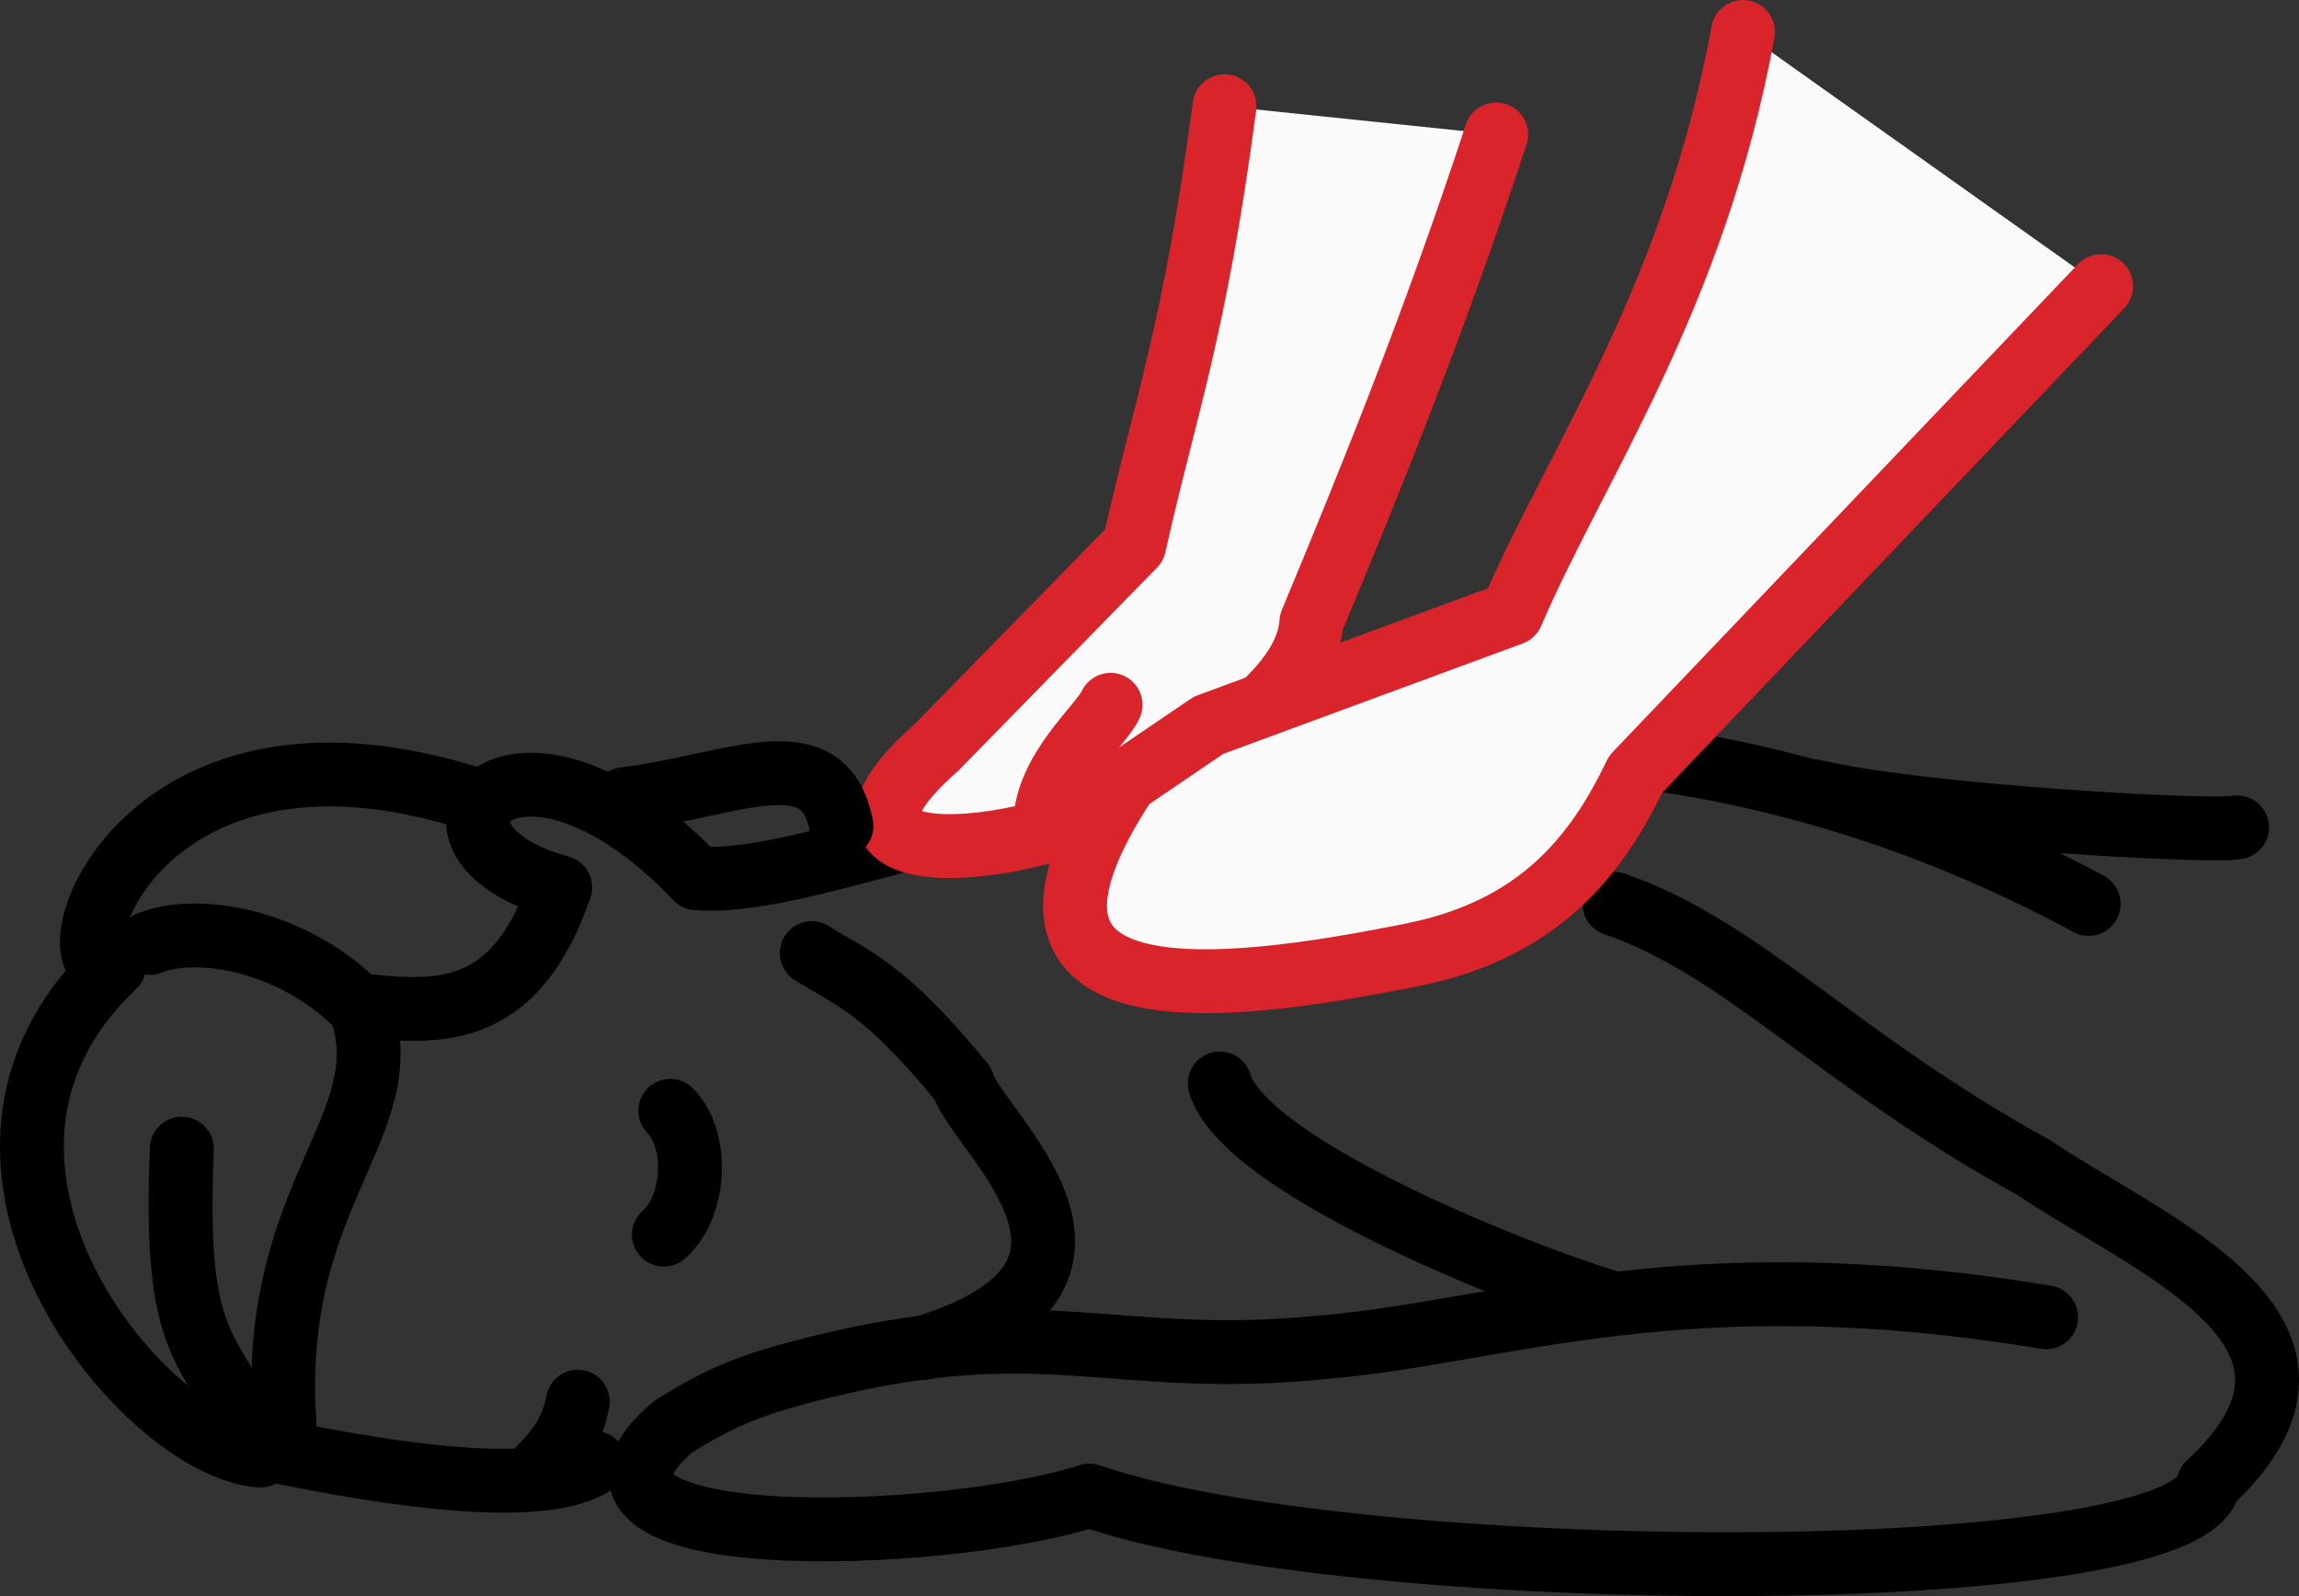 <svg width="72" height="50" viewBox="0 0 72 50" fill="none" xmlns="http://www.w3.org/2000/svg">
<rect x="0" y="0" width="72" height="50" fill="#333333" stroke="none"/>
<path d="M38.201 33.94C38.942 36.459 47.101 39.781 50.414 40.803" stroke="black" stroke-width="2" stroke-miterlimit="10" stroke-linecap="round" stroke-linejoin="round"/>
<path d="M64.081 41.266C52.649 39.373 47.101 41.729 41.419 42.206C34.875 42.859 32.748 41.063 25.611 42.846C23.659 43.335 22.676 43.691 21.073 44.699C16.347 48.756 29.489 48.348 34.121 46.85C42.335 49.709 68.565 49.846 69.171 46.481C74.314 41.716 67.353 39.047 63.704 36.582C57.443 33.136 54.642 29.732 50.562 28.316" stroke="black" stroke-width="2" stroke-miterlimit="10" stroke-linecap="round" stroke-linejoin="round"/>
<path d="M56.81 24.788C60.19 25.591 69.359 26.083 70.06 25.92" stroke="black" stroke-width="2" stroke-miterlimit="10" stroke-linecap="round" stroke-linejoin="round"/>
<path d="M28.883 42.232C36.302 39.96 30.606 35.48 30.149 33.94C27.644 30.878 26.688 30.659 25.422 29.856" stroke="black" stroke-width="2" stroke-miterlimit="10" stroke-linecap="round" stroke-linejoin="round"/>
<path d="M18.623 45.828C17.249 46.726 13.762 46.481 8.995 45.528C8.052 37.467 12.725 35.385 11.257 31.488C13.694 31.749 16.118 31.952 17.545 27.798C12.105 26.302 16.118 21.535 21.814 27.513C27.712 28.016 45.109 17.367 65.414 28.316" stroke="black" stroke-width="2" stroke-miterlimit="10" stroke-linecap="round" stroke-linejoin="round"/>
<path d="M20.791 38.678C21.787 37.807 21.895 35.711 20.993 34.798" stroke="black" stroke-width="2" stroke-miterlimit="10" stroke-linecap="round" stroke-linejoin="round"/>
<path d="M18.097 43.909C17.922 44.846 17.465 45.433 16.913 45.991" stroke="black" stroke-width="2" stroke-miterlimit="10" stroke-linecap="round" stroke-linejoin="round"/>
<path d="M38.349 3.327C37.407 10.451 36.464 12.833 35.521 17.082L29.314 23.427C24.426 27.729 32.64 26.955 36.248 24.544C38.43 23.072 40.934 21.466 41.069 19.491C42.995 14.861 44.92 10.109 46.859 4.212" fill="#FAFAFA"/>
<path d="M38.349 3.327C37.407 10.451 36.464 12.833 35.521 17.082L29.314 23.427C24.426 27.729 32.64 26.955 36.248 24.544C38.43 23.072 40.934 21.466 41.069 19.491C42.995 14.861 44.92 10.109 46.859 4.212" stroke="#D8242A" stroke-width="2" stroke-miterlimit="10" stroke-linecap="round" stroke-linejoin="round"/>
<path d="M54.588 1C53.053 9.346 49.391 14.466 47.344 19.218L37.851 22.719L35.266 24.475C30.283 32.02 37.985 31.175 44.301 29.896C48.138 29.106 49.969 26.886 51.222 24.259L65.804 8.964" fill="#FAFAFA"/>
<path d="M54.588 1C53.053 9.346 49.391 14.466 47.344 19.218L37.851 22.719L35.266 24.475C30.283 32.02 37.985 31.175 44.301 29.896C48.138 29.106 49.969 26.886 51.222 24.259L65.804 8.964" stroke="#D8242A" stroke-width="2" stroke-miterlimit="10" stroke-linecap="round" stroke-linejoin="round"/>
<path d="M32.734 25.823C32.761 24.122 34.485 22.733 34.781 22.079Z" fill="white"/>
<path d="M32.734 25.823C32.761 24.122 34.485 22.733 34.781 22.079" stroke="#D8242A" stroke-width="2" stroke-miterlimit="10" stroke-linecap="round" stroke-linejoin="round"/>
<path d="M8.16 45.597C4.538 45.365 -2.949 36.406 3.582 30.249C1.401 30.822 4.053 21.59 14.825 25.034" stroke="black" stroke-width="2" stroke-miterlimit="10" stroke-linecap="round" stroke-linejoin="round"/>
<path d="M4.686 29.54C6.315 28.901 9.305 29.556 11.217 31.517" stroke="black" stroke-width="2" stroke-miterlimit="10" stroke-linecap="round" stroke-linejoin="round"/>
<path d="M19.552 25.034C22.945 24.625 25.813 23.032 26.352 25.878" stroke="black" stroke-width="2" stroke-miterlimit="10" stroke-linecap="round" stroke-linejoin="round"/>
<path d="M7.527 44.22C6.315 42.016 5.454 41.703 5.696 35.983" stroke="black" stroke-width="2" stroke-miterlimit="10" stroke-linecap="round" stroke-linejoin="round"/>
</svg>
